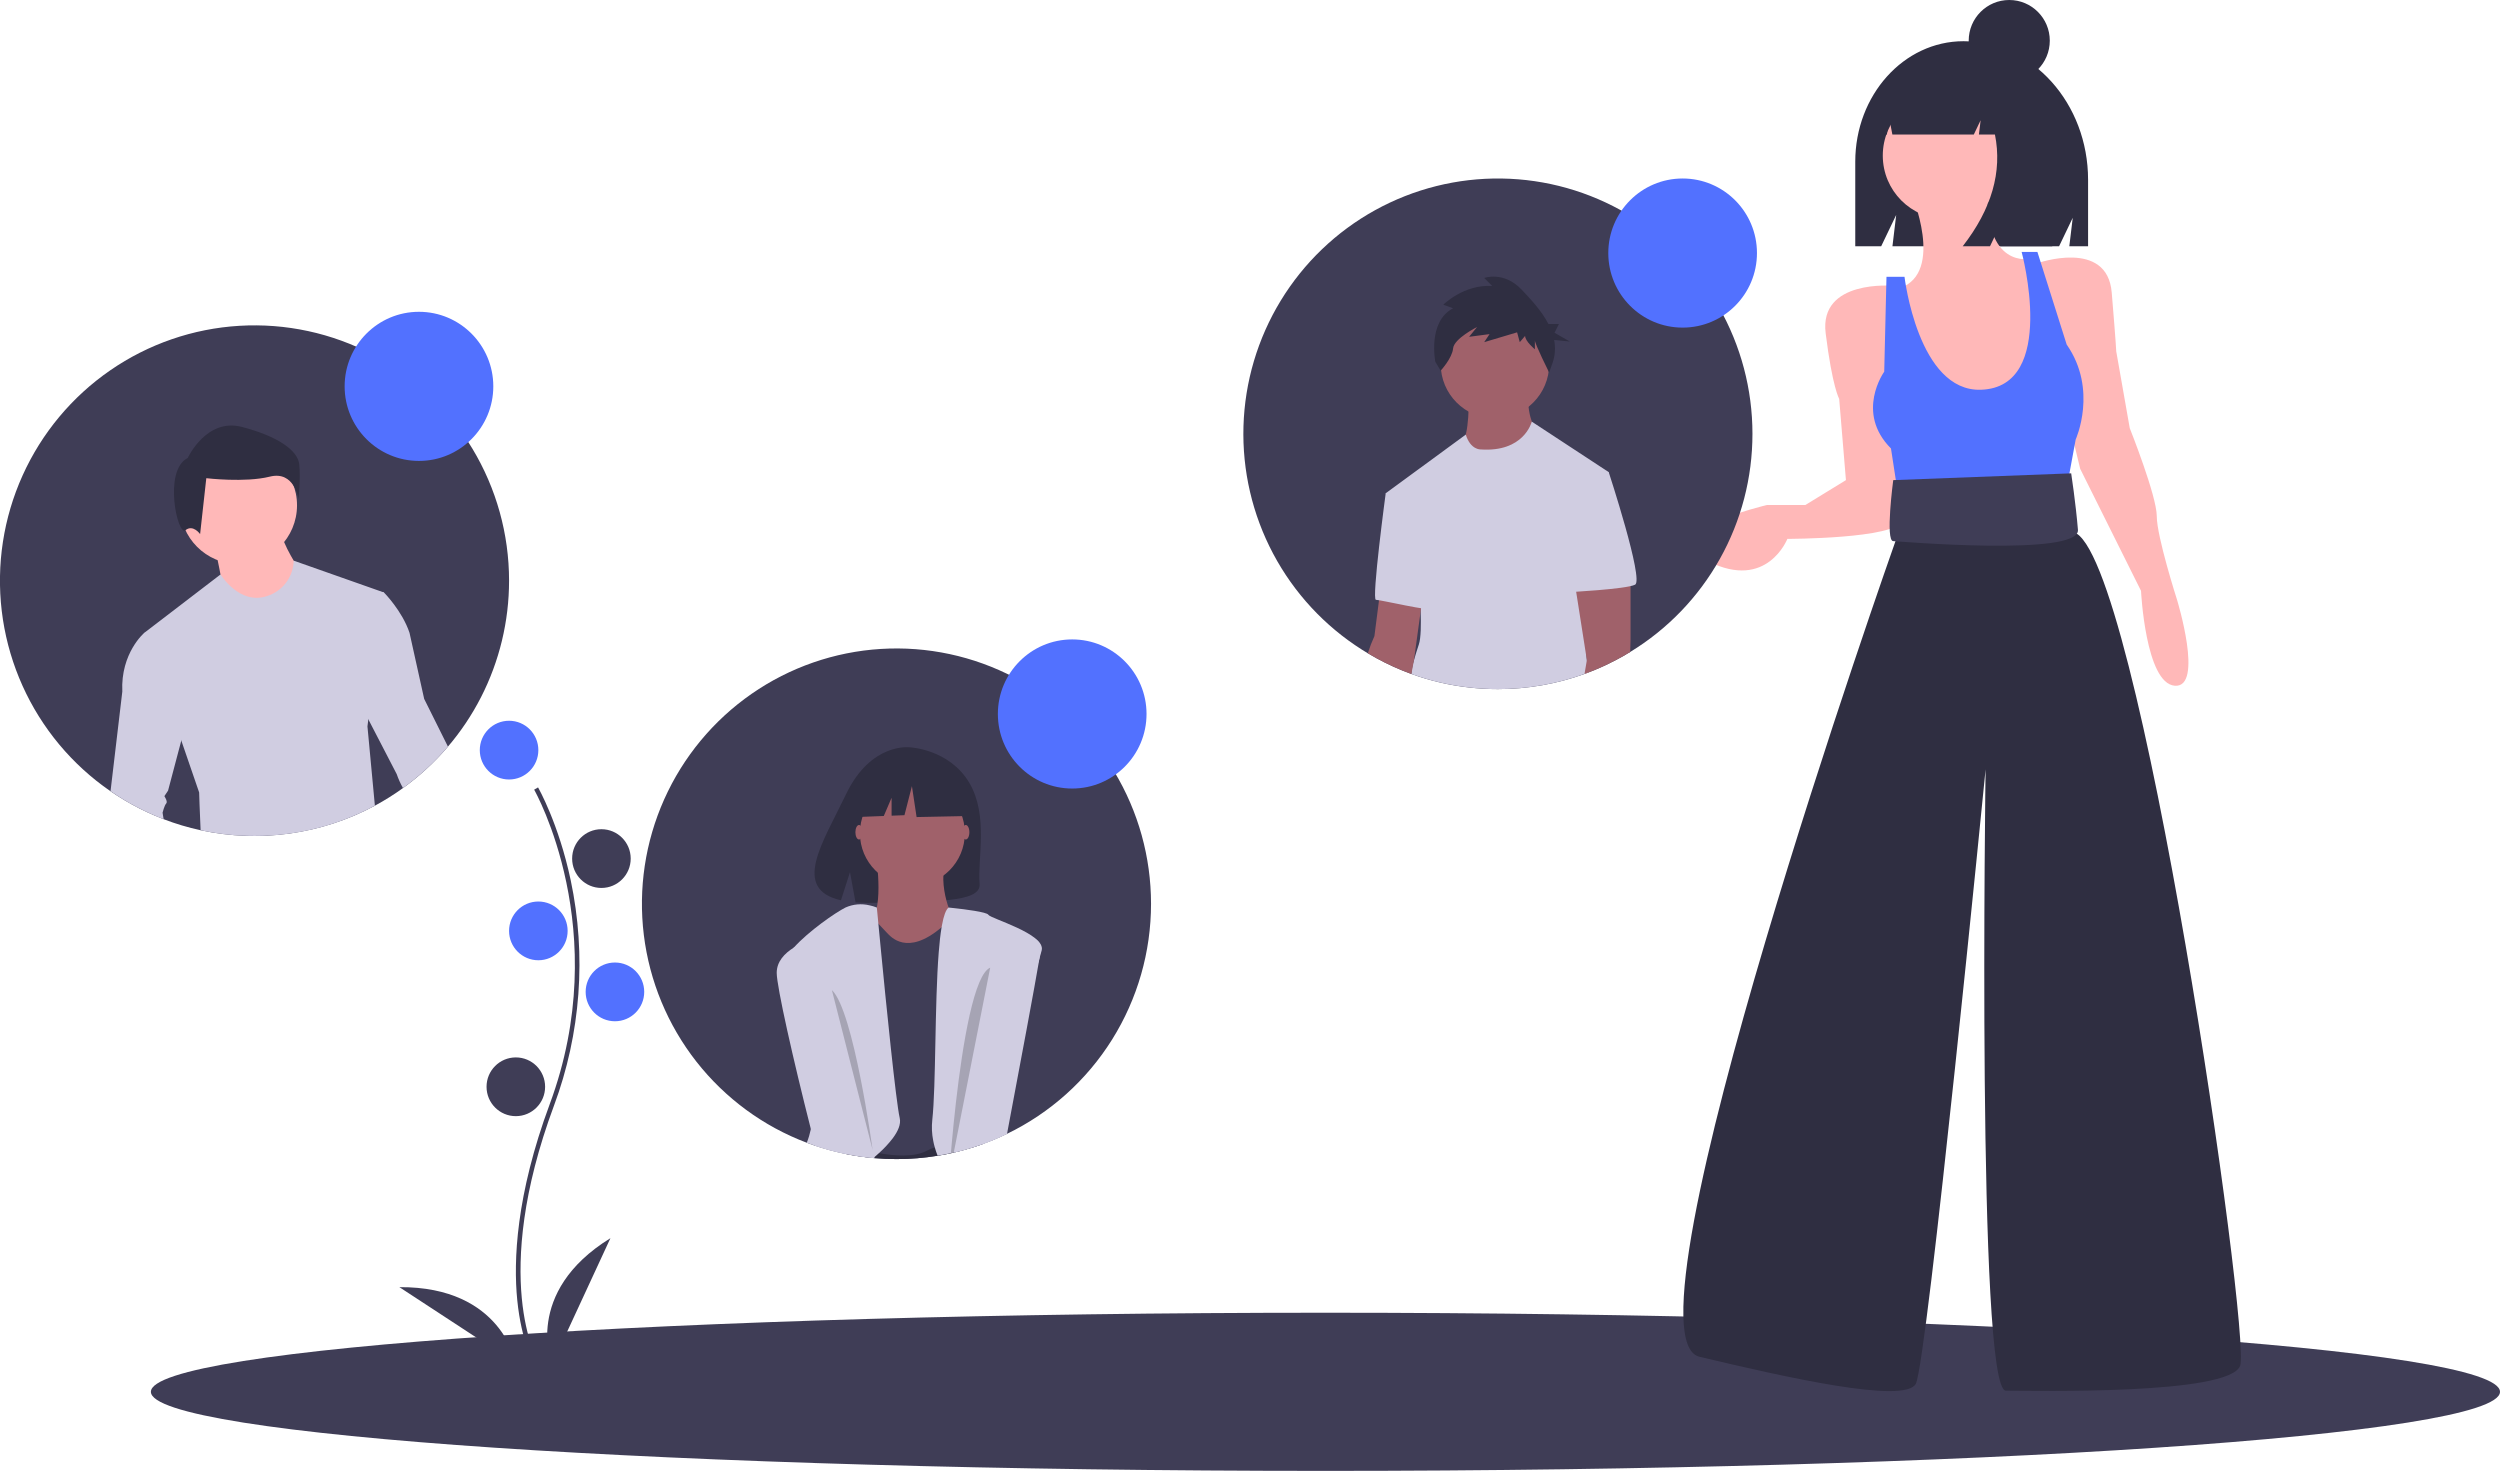<svg width="498" height="293" viewBox="0 0 498 293" fill="none" xmlns="http://www.w3.org/2000/svg">
<g clip-path="url(#clip0)">
<path d="M391.132 8.209H391.132C379.222 8.209 369.568 18.956 369.568 32.213V49.056H374.732L377.722 42.816L376.975 49.056H410.17L412.888 43.383L412.208 49.056H415.946V35.831C415.946 20.576 404.836 8.209 391.132 8.209Z" fill="#2F2E41"/>
<path d="M264.028 293C393.247 293 498 285.947 498 277.247C498 268.547 393.247 261.495 264.028 261.495C134.81 261.495 30.057 268.547 30.057 277.247C30.057 285.947 134.81 293 264.028 293Z" fill="#3F3D56"/>
<path d="M106.408 271.631C106.305 271.462 103.877 267.396 103.035 258.952C102.263 251.204 102.759 238.146 109.511 219.931C122.302 185.423 106.563 157.58 106.403 157.303L107.179 156.851C107.22 156.921 111.281 164.02 113.68 175.324C116.85 190.31 115.696 205.892 110.352 220.244C97.584 254.693 107.076 271.001 107.174 271.162L106.408 271.631Z" fill="#3F3D56"/>
<path d="M101.406 155.276C104.628 155.276 107.24 152.657 107.24 149.425C107.24 146.194 104.628 143.574 101.406 143.574C98.185 143.574 95.573 146.194 95.573 149.425C95.573 152.657 98.185 155.276 101.406 155.276Z" fill="#5271FF"/>
<path d="M119.803 176.88C123.025 176.88 125.636 174.261 125.636 171.029C125.636 167.798 123.025 165.178 119.803 165.178C116.582 165.178 113.97 167.798 113.97 171.029C113.97 174.261 116.582 176.88 119.803 176.88Z" fill="#3F3D56"/>
<path d="M107.239 191.283C110.461 191.283 113.073 188.663 113.073 185.432C113.073 182.2 110.461 179.581 107.239 179.581C104.018 179.581 101.406 182.2 101.406 185.432C101.406 188.663 104.018 191.283 107.239 191.283Z" fill="#5271FF"/>
<path d="M122.495 203.435C125.717 203.435 128.328 200.815 128.328 197.584C128.328 194.352 125.717 191.733 122.495 191.733C119.274 191.733 116.662 194.352 116.662 197.584C116.662 200.815 119.274 203.435 122.495 203.435Z" fill="#5271FF"/>
<path d="M102.753 222.338C105.974 222.338 108.586 219.718 108.586 216.487C108.586 213.256 105.974 210.636 102.753 210.636C99.531 210.636 96.919 213.256 96.919 216.487C96.919 219.718 99.531 222.338 102.753 222.338Z" fill="#3F3D56"/>
<path d="M109.932 271.846C109.932 271.846 104.099 257.444 121.598 246.642L109.932 271.846Z" fill="#3F3D56"/>
<path d="M102.758 271.585C102.758 271.585 100.103 256.269 79.556 256.4L102.758 271.585Z" fill="#3F3D56"/>
<path d="M380.723 38.482C380.723 38.482 387.453 54.234 378.479 57.385L387.453 87.09L402.709 86.19L406.747 76.288L405.85 61.435L404.504 51.534C404.504 51.534 395.081 53.784 395.979 37.131L380.723 38.482Z" fill="#FFB8B8"/>
<path d="M377.133 56.935C377.133 56.935 362.326 55.585 363.672 66.386C365.018 77.188 366.364 79.439 366.364 79.439L367.71 95.641L359.634 100.592H352.006C352.006 100.592 328.673 105.993 340.34 111.844C352.006 117.695 356.044 107.343 356.044 107.343C356.044 107.343 377.582 107.343 378.928 103.743C380.274 100.142 377.133 56.935 377.133 56.935Z" fill="#FFB8B8"/>
<path d="M405.85 52.434C405.85 52.434 419.76 47.483 420.657 58.285C421.555 69.087 421.555 69.987 421.555 69.987L424.247 85.29C424.247 85.29 429.631 98.792 429.631 102.843C429.631 106.893 433.67 119.495 433.67 119.495C433.67 119.495 439.054 137.048 433.221 136.598C427.388 136.148 426.49 117.695 426.49 117.695L414.375 93.391L410.786 78.538L405.85 52.434Z" fill="#FFB8B8"/>
<path d="M379.377 55.134H375.787L375.338 74.038C375.338 74.038 369.505 82.139 376.684 89.34L378.479 101.042L411.235 99.692L413.478 87.54C413.478 87.54 417.965 77.638 411.683 68.637L405.85 50.184H402.709C402.709 50.184 409.984 77.088 394.633 77.638C382.069 78.088 379.377 55.134 379.377 55.134Z" fill="#5271FF"/>
<path d="M380.274 98.792L377.582 107.793C377.582 107.793 321.494 266.22 338.545 270.271C355.595 274.322 379.377 279.723 381.62 275.672C383.864 271.621 395.53 153.251 395.53 153.251C395.53 153.251 393.735 277.022 399.568 277.022C405.401 277.022 443.989 277.922 446.233 272.071C448.476 266.22 426.041 109.594 413.029 105.993L409.44 97.892L380.274 98.792Z" fill="#2F2E41"/>
<path d="M412.581 94.291L377.133 95.641C377.133 95.641 375.515 107.793 377.133 107.793C377.582 107.793 414.375 110.944 413.927 105.543C413.478 100.142 412.581 94.291 412.581 94.291Z" fill="#3F3D56"/>
<path d="M229.286 180.031C229.288 189.603 226.597 198.981 221.523 207.088C216.449 215.195 209.197 221.7 200.601 225.858C200.596 225.858 200.596 225.858 200.592 225.862C199.051 226.608 197.472 227.274 195.862 227.856C195.607 227.955 195.346 228.045 195.082 228.13C194.543 228.324 193.996 228.5 193.444 228.666C192.309 229.017 191.157 229.328 189.989 229.598H189.984L189.953 229.607L189.881 229.62C189.729 229.656 189.572 229.692 189.415 229.724C188.544 229.917 187.665 230.084 186.776 230.223C184.068 230.669 181.328 230.892 178.583 230.889C177.111 230.889 175.648 230.826 174.208 230.7C174.13 230.697 174.052 230.69 173.975 230.678C170.025 230.319 166.131 229.499 162.371 228.234C161.815 228.045 161.259 227.847 160.711 227.635C152.052 224.365 144.45 218.781 138.729 211.487C133.007 204.193 129.384 195.468 128.252 186.257C127.121 177.046 128.523 167.7 132.307 159.231C136.092 150.762 142.114 143.493 149.722 138.211C157.33 132.93 166.234 129.837 175.469 129.268C184.704 128.699 193.919 130.675 202.114 134.983C210.31 139.29 217.174 145.765 221.964 153.706C226.753 161.646 229.285 170.75 229.286 180.031Z" fill="#3F3D56"/>
<path d="M172.559 180.601C172.559 180.601 184.451 175.403 190.037 180.894C195.623 186.385 175.081 184.578 172.559 180.601Z" fill="#3F3D56"/>
<path d="M193.094 155.95C189.097 149.177 181.19 148.861 181.19 148.861C181.19 148.861 173.486 147.873 168.543 158.189C163.936 167.804 157.578 177.088 167.52 179.339L169.315 173.733L170.427 179.757C171.843 179.859 173.263 179.883 174.681 179.83C185.327 179.485 195.466 179.931 195.139 176.098C194.705 171.004 196.939 162.468 193.094 155.95Z" fill="#2F2E41"/>
<path d="M195.082 228.13C195.346 228.045 195.607 227.955 195.862 227.856L195.804 227.775L195.082 227.734L190.406 227.482H190.402L189.617 227.442L185.897 227.239L177.798 226.798L173.459 226.564L173.239 226.551H173.185L170.129 226.384L169.133 226.33L168.187 229.814C170.097 230.217 172.03 230.505 173.975 230.678C174.052 230.69 174.13 230.697 174.208 230.7C175.648 230.826 177.111 230.889 178.583 230.889C181.328 230.892 184.068 230.669 186.776 230.223C187.665 230.084 188.544 229.917 189.415 229.724C189.572 229.692 189.729 229.656 189.881 229.62L189.953 229.607L189.984 229.598H189.989C191.156 229.328 192.307 229.017 193.444 228.666L195.082 228.13Z" fill="#2F2E41"/>
<path d="M174.541 170.661C174.541 170.661 176.343 182.589 172.739 184.035C169.135 185.481 179.946 191.626 179.946 191.626H186.073L190.037 183.312C190.037 183.312 186.433 176.806 188.595 170.661C190.758 164.515 174.541 170.661 174.541 170.661Z" fill="#A0616A"/>
<path d="M195.082 228.131V185.841C195.082 185.841 194.624 181.498 190.994 182.628C190.623 182.747 190.263 182.897 189.917 183.078C189.316 183.404 188.743 183.778 188.203 184.199C187.997 184.356 187.786 184.527 187.566 184.712C187.548 184.725 187.53 184.743 187.512 184.757C180.665 190.54 177.425 186.566 176.703 185.841C176.438 185.58 175.747 184.838 174.971 184.001V183.996C174.634 183.636 174.284 183.258 173.952 182.889C172.925 181.777 172.018 180.782 172.018 180.782L168.415 183.672L169.295 205.582L169.501 210.749V210.753L169.569 212.36V212.369L170.129 226.384L170.215 228.5C171.434 228.889 172.673 229.216 173.925 229.481C174.293 229.557 174.684 229.634 175.083 229.706C178.206 230.273 182.137 230.565 184.631 229.22C185.135 228.949 185.664 228.727 186.211 228.558C187.296 228.231 188.425 228.075 189.558 228.095C189.8 228.099 190.038 228.108 190.276 228.122H190.281C191.35 228.197 192.41 228.38 193.444 228.666L195.082 228.131Z" fill="#3F3D56"/>
<path d="M177.798 226.798C176.982 227.848 176.074 228.821 175.083 229.706C174.778 229.985 174.473 230.255 174.163 230.52C174.1 230.574 174.038 230.624 173.975 230.678C170.025 230.319 166.131 229.499 162.371 228.234C161.815 228.045 161.259 227.847 160.711 227.635C161.058 226.755 161.329 225.847 161.523 224.921C164.005 213.255 156.79 195.549 156.161 192.709C155.933 191.688 156.776 190.27 158.127 188.762C161.075 185.481 166.437 181.772 168.415 180.782C169.916 180.109 171.596 179.954 173.194 180.341H173.199C173.7 180.444 174.191 180.592 174.666 180.782V180.787C174.67 180.854 174.72 181.367 174.805 182.245C174.85 182.727 174.904 183.312 174.971 183.996V184C175.092 185.279 175.245 186.872 175.424 188.69V188.695C176.506 199.897 178.462 219.394 179.225 222.711C179.507 223.94 178.879 225.362 177.798 226.798Z" fill="#D0CDE1"/>
<path d="M195.082 228.131C195.346 228.045 195.607 227.955 195.862 227.856C197.472 227.274 199.051 226.609 200.592 225.862C198.285 219.102 205.101 197.611 207.053 190.959V190.95C207.282 190.171 207.443 189.595 207.515 189.275C208.238 186.021 197.244 182.952 196.885 182.227C196.607 181.678 192.143 181.125 190.038 180.895C189.388 180.823 188.961 180.782 188.961 180.782C188.405 181.215 187.979 182.457 187.647 184.262C187.615 184.406 187.588 184.559 187.566 184.712C187.328 186.107 187.144 187.795 186.996 189.69C186.179 200.023 186.458 216.352 185.713 223.076C185.562 224.465 185.624 225.869 185.897 227.239C185.979 227.684 186.083 228.124 186.211 228.558C186.368 229.124 186.556 229.68 186.776 230.223C187.665 230.084 188.544 229.917 189.415 229.724C189.572 229.692 189.729 229.656 189.881 229.62L189.953 229.607L189.984 229.598H189.989C191.156 229.328 192.307 229.017 193.444 228.666L195.082 228.131Z" fill="#D0CDE1"/>
<path d="M192.379 167.227C192.777 167.227 193.1 166.579 193.1 165.781C193.1 164.982 192.777 164.335 192.379 164.335C191.981 164.335 191.658 164.982 191.658 165.781C191.658 166.579 191.981 167.227 192.379 167.227Z" fill="#A0616A"/>
<path d="M171.117 167.227C171.515 167.227 171.838 166.579 171.838 165.781C171.838 164.982 171.515 164.335 171.117 164.335C170.719 164.335 170.396 164.982 170.396 165.781C170.396 166.579 170.719 167.227 171.117 167.227Z" fill="#A0616A"/>
<path d="M195.082 228.13C195.346 228.045 195.607 227.955 195.862 227.856C197.472 227.274 199.051 226.608 200.592 225.862C200.591 225.865 200.592 225.867 200.593 225.869C200.593 225.872 200.595 225.874 200.596 225.876C200.596 225.869 200.597 225.863 200.601 225.858C203.293 211.599 206.147 196.346 207.053 190.959V190.95C207.21 190.013 207.309 189.379 207.336 189.095C207.695 185.481 198.685 185.481 198.685 185.481L197.249 192.759L195.082 203.754L194.337 207.53L190.402 227.482L190.276 228.121L189.984 229.598H189.989C191.156 229.328 192.307 229.017 193.444 228.666L195.082 228.13Z" fill="#D0CDE1"/>
<path d="M173.975 230.678C170.025 230.319 166.131 229.499 162.371 228.234C162.089 227.14 161.806 226.033 161.523 224.921C158.019 211.127 154.721 196.531 154.721 193.794C154.721 191.53 156.296 189.896 158.127 188.762C159.869 187.741 161.76 187 163.731 186.566C163.731 186.566 164.88 191.359 166.531 198.272C167.415 201.963 168.438 206.257 169.501 210.749V210.753C170.74 215.965 172.036 221.438 173.239 226.551C173.432 227.379 173.623 228.195 173.813 228.999V229.017C173.816 229.023 173.818 229.029 173.818 229.035C173.854 229.184 173.89 229.332 173.925 229.481C174.006 229.832 174.087 230.178 174.163 230.52C174.181 230.579 174.195 230.637 174.208 230.7C174.13 230.697 174.052 230.69 173.975 230.678Z" fill="#D0CDE1"/>
<path opacity="0.2" d="M165.712 197.229L173.82 229.036C173.82 229.036 170.036 201.206 165.712 197.229Z" fill="black"/>
<path opacity="0.2" d="M186.776 230.223L189.415 229.71V229.724C188.544 229.917 187.665 230.084 186.776 230.223Z" fill="black"/>
<path opacity="0.2" d="M197.249 192.759L195.082 203.754L194.337 207.53L190.406 227.482H190.402L190.281 228.121H190.276L189.989 229.598H189.985L189.953 229.607L189.881 229.62L189.415 229.71C189.455 229.206 189.504 228.666 189.558 228.094C189.576 227.883 189.594 227.667 189.617 227.442C190.46 218.247 192.259 202.363 195.082 195.711C195.746 194.145 196.468 193.092 197.249 192.759Z" fill="black"/>
<path d="M181.748 176.444C187.52 176.444 192.199 171.751 192.199 165.961C192.199 160.172 187.52 155.479 181.748 155.479C175.976 155.479 171.297 160.172 171.297 165.961C171.297 171.751 175.976 176.444 181.748 176.444Z" fill="#A0616A"/>
<path d="M191.327 155.297L183.515 151.193L172.728 152.872L170.496 162.759L176.052 162.545L177.604 158.913V162.485L180.167 162.386L181.655 156.603L182.585 162.759L191.699 162.573L191.327 155.297Z" fill="#2F2E41"/>
<path d="M101.406 115.67C101.406 123.744 99.49 131.703 95.815 138.887C92.14 146.071 86.812 152.274 80.273 156.982C78.487 158.275 76.618 159.448 74.677 160.493C64.049 166.199 51.745 167.932 39.961 165.381C37.453 164.841 34.989 164.106 32.594 163.184C23.961 159.874 16.395 154.261 10.712 146.951C5.029 139.64 1.445 130.911 0.349 121.707C-0.747 112.502 0.686 103.172 4.492 94.725C8.299 86.278 14.334 79.034 21.947 73.778C29.559 68.522 38.459 65.452 47.684 64.901C56.91 64.35 66.11 66.338 74.29 70.651C82.471 74.964 89.321 81.437 94.1 89.372C98.879 97.306 101.406 106.4 101.406 115.67Z" fill="#3F3D56"/>
<path d="M47.505 112.353C53.946 112.353 59.166 107.116 59.166 100.656C59.166 94.196 53.946 88.96 47.505 88.96C41.065 88.96 35.844 94.196 35.844 100.656C35.844 107.116 41.065 112.353 47.505 112.353Z" fill="#FFB8B8"/>
<path d="M42.95 109.612C42.95 109.612 44.408 116.557 44.408 117.288C44.408 118.019 51.332 121.308 51.332 121.308L57.527 120.212L59.713 113.632C59.713 113.632 56.069 108.149 56.069 105.956L42.95 109.612Z" fill="#FFB8B8"/>
<path d="M50.703 166.528C47.092 166.53 43.491 166.146 39.961 165.381C39.786 161.803 39.67 157.86 39.67 157.86L36.116 147.517L28.739 126.062L43.928 114.432C43.928 114.432 47.688 120.576 53.153 118.748C54.673 118.286 56.008 117.353 56.969 116.084C57.929 114.816 58.466 113.275 58.502 111.682L76.477 118.019L73.372 143.291L73.197 144.704L74.677 160.493C67.308 164.468 59.07 166.542 50.703 166.528Z" fill="#D0CDE1"/>
<path d="M37.393 91.232C37.393 91.232 41.095 83.186 48.191 85.043C55.288 86.9 59.299 89.685 59.607 92.47C59.916 95.256 59.453 99.433 59.453 99.433C59.453 99.433 58.681 93.708 53.745 94.946C48.809 96.184 41.095 95.256 41.095 95.256L39.861 106.397C39.861 106.397 38.473 104.385 36.93 105.623C35.387 106.861 32.456 93.708 37.393 91.232Z" fill="#2F2E41"/>
<path d="M22.018 157.608L24.364 137.759C24.001 130.081 28.739 126.062 28.739 126.062H34.205L38.211 139.587L36.116 147.517L33.478 157.495L32.746 158.594C32.746 158.594 33.478 159.687 33.11 160.056C32.746 160.421 32.383 161.884 32.383 161.884C32.383 161.884 32.459 162.406 32.594 163.184C28.86 161.754 25.309 159.882 22.018 157.608Z" fill="#D0CDE1"/>
<path d="M89.233 148.728C86.588 151.831 83.579 154.602 80.273 156.982C79.775 156.096 79.357 155.167 79.025 154.205L73.371 143.291L69.553 135.928L70.28 116.921L76.477 118.019C76.477 118.019 80.12 121.674 81.578 126.062L84.495 139.218L89.229 148.723L89.233 148.728Z" fill="#D0CDE1"/>
<path d="M349.089 86.415C349.094 95.146 346.856 103.731 342.59 111.343C338.325 118.954 332.177 125.335 324.738 129.87C323.841 130.419 322.926 130.936 321.992 131.431C320.601 132.169 319.17 132.845 317.707 133.443V133.448C317.241 133.641 316.774 133.826 316.303 134.001C316.083 134.087 315.859 134.172 315.634 134.253C310.102 136.253 304.266 137.275 298.386 137.273C294.525 137.276 290.676 136.838 286.913 135.968C284.959 135.514 283.033 134.943 281.147 134.258H281.143C278.749 133.388 276.424 132.338 274.188 131.116C273.604 130.801 273.03 130.473 272.465 130.131C272.07 129.897 271.684 129.658 271.298 129.415C263.846 124.692 257.75 118.102 253.612 110.295C249.474 102.488 247.436 93.734 247.7 84.896C247.964 76.058 250.52 67.442 255.116 59.897C259.712 52.352 266.19 46.139 273.91 41.872C281.631 37.605 290.327 35.429 299.141 35.562C307.954 35.694 316.582 38.128 324.172 42.625C331.761 47.122 338.051 53.526 342.421 61.205C346.791 68.884 349.089 77.573 349.089 86.415Z" fill="#3F3D56"/>
<path d="M292.542 78.99C292.542 78.99 292.842 86.818 291.041 88.624C289.24 90.43 300.045 96.753 300.045 96.753L306.348 86.818C306.348 86.818 303.947 82.603 304.547 78.99L292.542 78.99Z" fill="#A0616A"/>
<path d="M297.794 83.356C303.761 83.356 308.599 78.503 308.599 72.517C308.599 66.532 303.761 61.679 297.794 61.679C291.826 61.679 286.989 66.532 286.989 72.517C286.989 78.503 291.826 83.356 297.794 83.356Z" fill="#A0616A"/>
<path d="M316.105 131.49C316.173 132.327 316.238 133.164 316.303 134.002C316.083 134.087 315.859 134.173 315.634 134.254C310.102 136.254 304.266 137.275 298.386 137.274C294.525 137.276 290.676 136.839 286.913 135.968C284.959 135.515 283.033 134.943 281.147 134.258L281.143 134.299C281.138 134.285 281.138 134.271 281.143 134.258C281.211 133.34 281.383 132.433 281.654 131.553V131.549C281.905 130.621 282.246 129.55 282.637 128.367C283.059 127.102 283.085 124.338 282.996 121.741C282.987 121.543 282.982 121.341 282.973 121.147C282.937 120.306 282.892 119.5 282.848 118.784C282.744 117.169 282.637 116.021 282.637 116.021L276.032 98.257L291.983 86.573C292.925 89.638 294.945 89.529 294.945 89.529C303.506 90.119 305.081 84.187 305.13 83.993V83.989L320.453 94.044L314.153 109.396C314.153 109.396 314.409 111.997 314.773 115.967C314.827 116.552 314.88 117.169 314.943 117.812C315.293 121.71 315.719 126.566 316.105 131.49Z" fill="#D0CDE1"/>
<path d="M283.386 118.879L283.072 121.165L282.996 121.741L281.663 131.508L281.654 131.548V131.553L281.147 134.258L281.143 134.298C281.138 134.285 281.138 134.271 281.143 134.258C278.749 133.388 276.424 132.338 274.188 131.116C273.604 130.801 273.03 130.473 272.465 130.131C272.837 128.966 273.278 127.823 273.784 126.71L274.699 119.563L274.982 117.375L282.848 118.784L283.386 118.879Z" fill="#A0616A"/>
<path d="M280.386 97.807L276.034 98.258C276.034 98.258 273.182 119.483 274.083 119.483C274.983 119.483 285.188 121.892 285.488 121.289C285.788 120.687 280.386 97.807 280.386 97.807Z" fill="#D0CDE1"/>
<path d="M289.457 61.407L287.509 60.697C287.509 60.697 291.582 56.612 297.248 56.967L295.655 55.368C295.655 55.368 299.55 53.948 303.092 57.678C304.953 59.638 307.107 61.943 308.45 64.539H310.536L309.665 66.286L312.712 68.032L309.585 67.719C309.881 69.226 309.779 70.786 309.289 72.242L308.581 74.196C308.581 74.196 305.748 68.512 305.748 67.802V69.578C305.748 69.578 303.8 67.979 303.8 66.913L302.737 68.157L302.206 66.203L295.655 68.157L296.717 66.558L292.644 67.091L294.238 65.137C294.238 65.137 289.634 67.446 289.457 69.4C289.28 71.354 286.978 73.84 286.978 73.84L285.916 72.064C285.916 72.064 284.322 64.072 289.457 61.407Z" fill="#2F2E41"/>
<path d="M324.738 129.87C323.841 130.419 322.926 130.936 321.992 131.431C320.601 132.17 319.17 132.845 317.707 133.443V133.448C317.241 133.641 316.774 133.826 316.303 134.001C316.083 134.087 315.859 134.172 315.634 134.253L316.105 131.49L313.97 117.875L313.7 116.169L314.773 115.967L324.806 114.063V126.409C324.806 126.409 324.833 127.745 324.738 129.87Z" fill="#A0616A"/>
<path d="M314.602 93.291L320.455 94.043C320.455 94.043 327.508 115.569 325.707 116.472C323.906 117.376 312.201 117.978 312.201 117.978L314.602 93.291Z" fill="#D0CDE1"/>
<path d="M83.458 91.816C91.636 91.816 98.266 85.166 98.266 76.963C98.266 68.76 91.636 62.111 83.458 62.111C75.281 62.111 68.651 68.76 68.651 76.963C68.651 85.166 75.281 91.816 83.458 91.816Z" fill="#5271FF"/>
<path d="M213.582 157.077C221.759 157.077 228.389 150.427 228.389 142.224C228.389 134.022 221.759 127.372 213.582 127.372C205.404 127.372 198.775 134.022 198.775 142.224C198.775 150.427 205.404 157.077 213.582 157.077Z" fill="#5271FF"/>
<path d="M335.18 65.261C343.357 65.261 349.987 58.611 349.987 50.409C349.987 42.206 343.357 35.556 335.18 35.556C327.002 35.556 320.372 42.206 320.372 50.409C320.372 58.611 327.002 65.261 335.18 65.261Z" fill="#5271FF"/>
<path d="M387.658 43.636C394.621 43.636 400.265 37.975 400.265 30.99C400.265 24.006 394.621 18.344 387.658 18.344C380.695 18.344 375.05 24.006 375.05 30.99C375.05 37.975 380.695 43.636 387.658 43.636Z" fill="#FFB8B8"/>
<path d="M397.262 14.821C396.224 13.423 394.879 12.284 393.332 11.492C391.784 10.7 390.076 10.276 388.339 10.253H387.915C379.752 10.253 373.135 17.662 373.135 26.802V26.802H375.87L376.312 23.429L376.96 26.802H393.182L394.541 23.948L394.201 26.802H397.392C398.881 34.22 396.742 41.638 390.973 49.056H396.409L399.127 43.35L398.448 49.056H408.811L410.849 35.932C410.849 26.102 405.156 17.768 397.262 14.821Z" fill="#2F2E41"/>
<path d="M400.241 16.203C404.702 16.203 408.318 12.576 408.318 8.101C408.318 3.627 404.702 0 400.241 0C395.781 0 392.165 3.627 392.165 8.101C392.165 12.576 395.781 16.203 400.241 16.203Z" fill="#2F2E41"/>
</g>
<defs>
<clipPath id="clip0">
<rect width="498" height="293" fill="white"/>
</clipPath>
</defs>
</svg>
